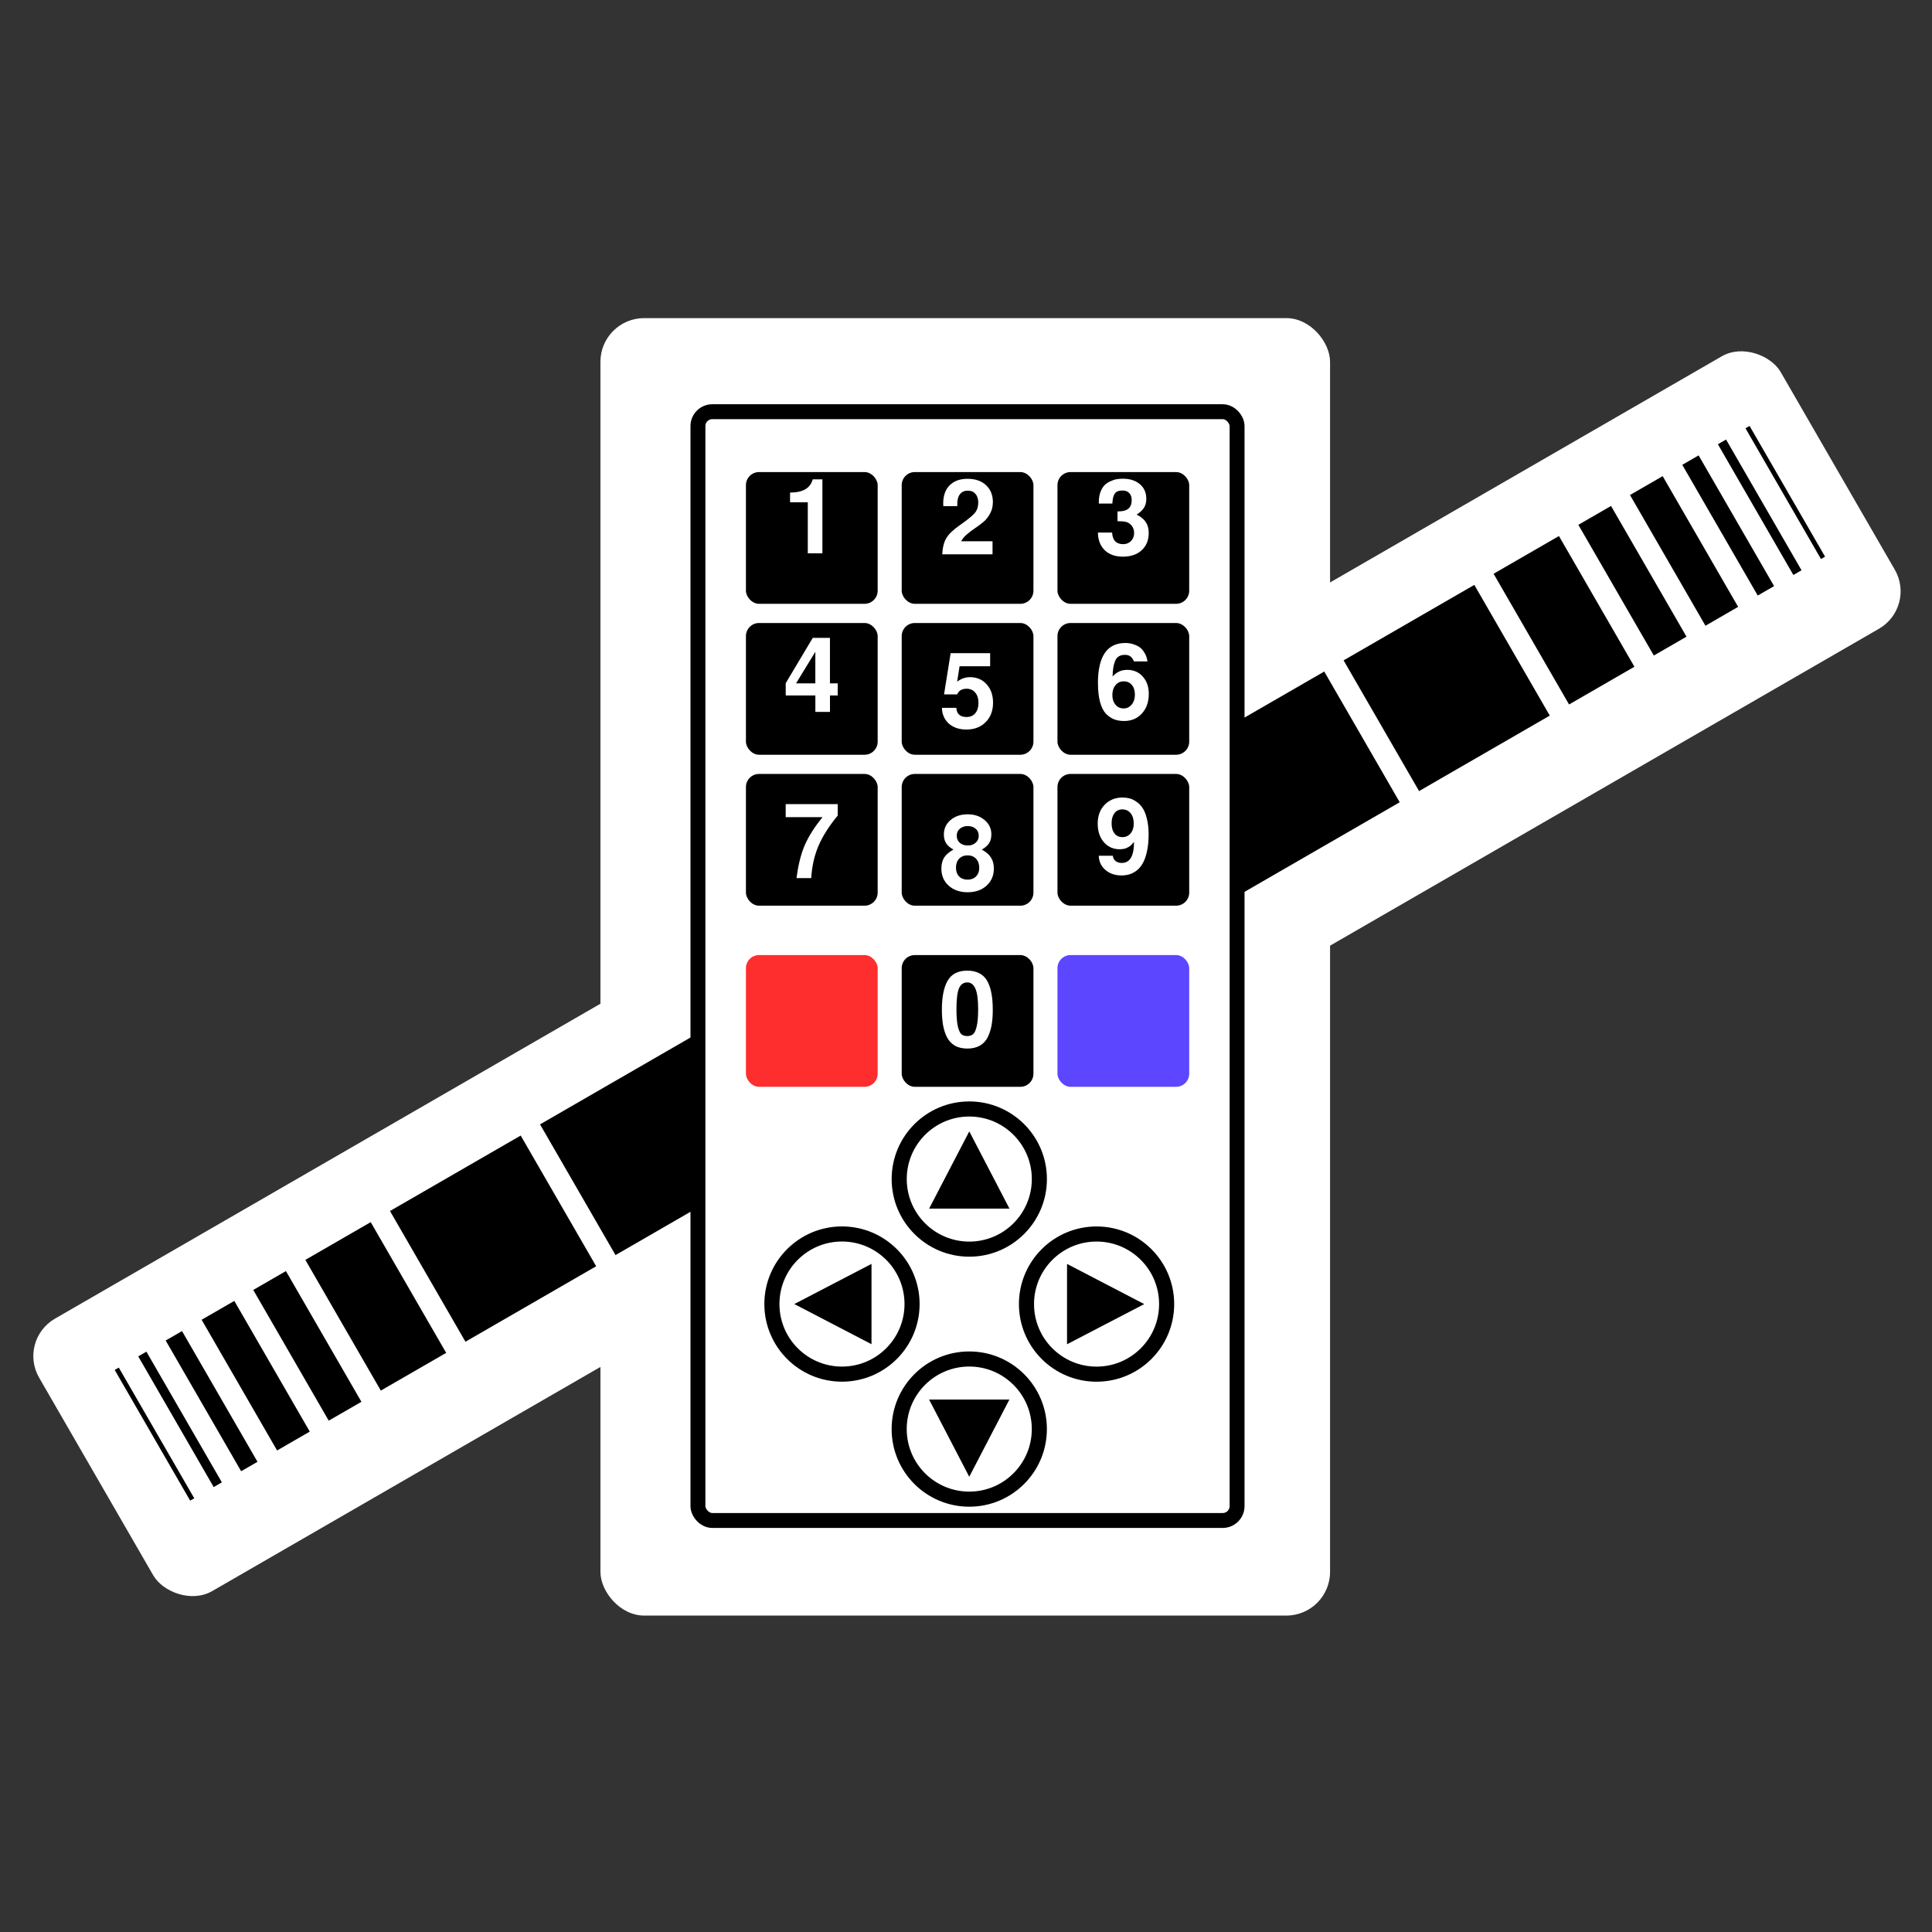 <?xml version="1.0" encoding="UTF-8" standalone="no"?>
<!-- Created with Inkscape (http://www.inkscape.org/) -->
<svg xmlns:rdf="http://www.w3.org/1999/02/22-rdf-syntax-ns#" xmlns="http://www.w3.org/2000/svg" version="1.1" xmlns:cc="http://creativecommons.org/ns#" xmlns:dc="http://purl.org/dc/elements/1.1/" viewBox="0 0 64 64">
<rect x="0" y="0" width="64" height="64" fill="#333333" stroke="none"/>
<g transform="translate(0,-988.362)">
<rect ry="1.43" style="enable-background:accumulate;color:#000000;" fill-rule="nonzero" transform="matrix(0.866,-0.5,0.5,0.866,0,0)" height="10.42" width="66.62" y="894.7" x="-515.9" fill="#FFF"/>
<rect style="enable-background:accumulate;color:#000000;" ry="1.448" height="42.98" width="24.17" y="998.9" x="19.89" fill="#FFF"/>
<g fill-rule="nonzero" transform="matrix(0.025,0,0,0.025,25.181,1056.414)" fill="#000">
<g transform="matrix(0.866,-0.5,0.5,0.866,18.236,-1935.837)">
<rect style="enable-background:accumulate;color:#000000;" height="200" width="400" y="454.4" x="-620.2"/>
<rect style="enable-background:accumulate;color:#000000;" height="200" width="200" y="454.4" x="-849.8"/>
<rect style="enable-background:accumulate;color:#000000;" height="200" width="100" y="454.4" x="-979.3"/>
<rect style="enable-background:accumulate;color:#000000;" height="200" width="50" y="454.4" x="-1059"/>
<rect style="enable-background:accumulate;color:#000000;" height="200" width="50" y="454.4" x="-1138"/>
<rect style="enable-background:accumulate;color:#000000;" height="200" width="25" y="454.4" x="-1193"/>
<rect style="enable-background:accumulate;color:#000000;" height="200" width="12.5" y="454.4" x="-1235"/>
<rect style="enable-background:accumulate;color:#000000;" height="200" width="6.25" y="454.4" x="-1271"/>
</g>
<g transform="matrix(-0.866,0.5,-0.5,-0.866,537.571,-955.454)">
<rect style="enable-background:accumulate;color:#000000;" height="200" width="400" y="454.4" x="-620.2"/>
<rect style="enable-background:accumulate;color:#000000;" height="200" width="200" y="454.4" x="-849.8"/>
<rect style="enable-background:accumulate;color:#000000;" height="200" width="100" y="454.4" x="-979.3"/>
<rect style="enable-background:accumulate;color:#000000;" height="200" width="50" y="454.4" x="-1059"/>
<rect style="enable-background:accumulate;color:#000000;" height="200" width="50" y="454.4" x="-1138"/>
<rect style="enable-background:accumulate;color:#000000;" height="200" width="25" y="454.4" x="-1193"/>
<rect style="enable-background:accumulate;color:#000000;" height="200" width="12.5" y="454.4" x="-1235"/>
<rect style="enable-background:accumulate;color:#000000;" height="200" width="6.25" y="454.4" x="-1271"/>
</g>
</g>
<rect style="enable-background:accumulate;color:#000000;" ry="0.477" height="36.73" width="17.86" stroke="#000" y="1002" x="23.12" stroke-width="0.494" fill="#FFF"/>
<g transform="matrix(0.025,0,0,0.025,26.898,1014.736)">
<g transform="translate(-152.533,-22.223)">
<path style="enable-background:accumulate;color:#000000;" d="m298.6,695.2c0,51.28-41.57,92.86-92.86,92.86-51.28,0-92.86-41.57-92.86-92.86,0-51.28,41.57-92.86,92.86-92.86,51.28,0,92.86,41.57,92.86,92.86z" transform="translate(-13.463,-8.6431641e-4)" stroke="#000" stroke-miterlimit="4" stroke-dasharray="none" stroke-width="20" fill="none"/>
<path d="m231.4,642,0,106.4-102.3-53.21,102.3-53.21,0,0" fill="#000"/>
</g>
<g transform="matrix(-1,0,0,-1,569.36,1368.214)">
<path style="enable-background:accumulate;color:#000000;" d="m298.6,695.2c0,51.28-41.57,92.86-92.86,92.86-51.28,0-92.86-41.57-92.86-92.86,0-51.28,41.57-92.86,92.86-92.86,51.28,0,92.86,41.57,92.86,92.86z" transform="translate(-13.463,-8.6431641e-4)" stroke="#000" stroke-miterlimit="4" stroke-dasharray="none" stroke-width="20" fill="none"/>
<path fill="#000" d="m231.4,642,0,106.4-102.3-53.21,102.3-53.21,0,0"/>
</g>
<g transform="matrix(0,-1,1,0,-486.805,1030.911)">
<path style="enable-background:accumulate;color:#000000;" d="m298.6,695.2c0,51.28-41.57,92.86-92.86,92.86-51.28,0-92.86-41.57-92.86-92.86,0-51.28,41.57-92.86,92.86-92.86,51.28,0,92.86,41.57,92.86,92.86z" transform="translate(-13.463,-8.6431641e-4)" stroke="#000" stroke-miterlimit="4" stroke-dasharray="none" stroke-width="20" fill="none"/>
<path d="m231.4,642,0,106.4-102.3-53.21,102.3-53.21,0,0" fill="#000"/>
</g>
<g transform="matrix(0,1,-1,0,903.632,315.079)">
<path style="enable-background:accumulate;color:#000000;" d="m298.6,695.2c0,51.28-41.57,92.86-92.86,92.86-51.28,0-92.86-41.57-92.86-92.86,0-51.28,41.57-92.86,92.86-92.86,51.28,0,92.86,41.57,92.86,92.86z" transform="translate(-13.463,-8.6431641e-4)" stroke="#000" stroke-miterlimit="4" stroke-dasharray="none" stroke-width="20" fill="none"/>
<path fill="#000" d="m231.4,642,0,106.4-102.3-53.21,102.3-53.21,0,0"/>
</g>
</g>
<rect style="enable-background:accumulate;color:#000000;" fill-rule="nonzero" ry="0.434" height="4.364" width="4.364" y="1004" x="24.71" fill="#000"/>
<g style="letter-spacing:0px;word-spacing:0px;" font-family="Sans" font-size="3.456px" line-height="125%" font-style="normal" font-weight="normal" fill="#FFF">
<path d="m26.76,1005-0.588,0,0-0.321c0.424,0,0.674-0.146,0.75-0.439h0.321v2.451h-0.484v-1.69"/>
</g>
<rect style="enable-background:accumulate;color:#000000;" fill-rule="nonzero" ry="0.434" height="4.364" width="4.364" y="1004" x="29.87" fill="#000"/>
<g style="letter-spacing:0px;word-spacing:0px;" font-family="Sans" font-size="3.456px" line-height="125%" font-style="normal" font-weight="normal" fill="#FFF">
<path d="m32.89,1005c-0,0.136-0.03,0.259-0.09,0.37-0.058,0.111-0.131,0.204-0.221,0.28-0.09,0.074-0.182,0.143-0.277,0.207-0.094,0.062-0.185,0.131-0.273,0.207-0.088,0.074-0.15,0.15-0.187,0.228h1.037v0.432h-1.666c0.012-0.226,0.056-0.404,0.135-0.536,0.081-0.134,0.225-0.273,0.432-0.418,0.27-0.189,0.441-0.328,0.515-0.418,0.074-0.092,0.111-0.206,0.111-0.342-0-0.122-0.031-0.218-0.093-0.287-0.06-0.072-0.144-0.107-0.252-0.107-0.111,0-0.197,0.038-0.259,0.114-0.06,0.076-0.09,0.182-0.09,0.318v0.08h-0.463c-0.002-0.025-0.004-0.054-0.004-0.086,0-0.258,0.07-0.459,0.211-0.601,0.143-0.145,0.341-0.218,0.595-0.218,0.258,0,0.462,0.07,0.612,0.211,0.152,0.141,0.228,0.33,0.228,0.567"/>
</g>
<rect style="enable-background:accumulate;color:#000000;" fill-rule="nonzero" ry="0.434" height="4.364" width="4.364" y="1004" x="35.03" fill="#000"/>
<g style="letter-spacing:0px;word-spacing:0px;" font-family="Sans" font-size="3.456px" line-height="125%" font-style="normal" font-weight="normal" fill="#FFF">
<path d="m36.4,1005c0-0.127,0.017-0.238,0.052-0.335,0.037-0.097,0.082-0.173,0.135-0.228,0.055-0.055,0.12-0.099,0.194-0.131,0.074-0.034,0.143-0.058,0.207-0.069,0.067-0.012,0.136-0.017,0.207-0.017,0.237,0,0.426,0.061,0.567,0.183,0.141,0.12,0.211,0.281,0.211,0.484-0,0.113-0.025,0.211-0.076,0.294-0.051,0.081-0.133,0.157-0.245,0.228,0.138,0.067,0.24,0.15,0.304,0.249,0.065,0.097,0.097,0.217,0.097,0.359-0,0.24-0.078,0.431-0.235,0.574-0.154,0.141-0.362,0.211-0.622,0.211-0.251,0-0.452-0.071-0.601-0.214-0.147-0.145-0.222-0.34-0.225-0.584h0.47c0.014,0.256,0.136,0.384,0.366,0.384,0.106,0,0.192-0.035,0.259-0.104,0.069-0.069,0.104-0.158,0.104-0.266-0-0.09-0.024-0.167-0.073-0.232-0.048-0.067-0.113-0.112-0.194-0.135-0.065-0.016-0.159-0.024-0.283-0.024v-0.325h0.041c0.286,0,0.429-0.123,0.429-0.37-0-0.101-0.026-0.18-0.08-0.235-0.053-0.058-0.128-0.086-0.225-0.086-0.127,0-0.213,0.036-0.259,0.107-0.046,0.072-0.071,0.18-0.076,0.325h-0.449v-0.042"/>
</g>
<rect style="enable-background:accumulate;color:#000000;" fill-rule="nonzero" ry="0.434" height="4.364" width="4.364" y="1009" x="24.71" fill="#000"/>
<g style="letter-spacing:0px;word-spacing:0px;" font-family="Sans" font-size="3.456px" line-height="125%" font-style="normal" font-weight="normal" fill="#FFF">
<path d="m27.75,1011,0,0.401-0.256,0,0,0.543-0.484,0,0-0.543-0.982,0,0-0.408,0.895-1.5,0.57,0,0,1.507,0.256,0m-0.74,0,0-1.047-0.639,1.047,0.639,0"/>
</g>
<rect style="enable-background:accumulate;color:#000000;" fill-rule="nonzero" ry="0.434" height="4.364" width="4.364" y="1009" x="29.87" fill="#000"/>
<g style="letter-spacing:0px;word-spacing:0px;" font-family="Sans" font-size="3.456px" line-height="125%" font-style="normal" font-weight="normal" fill="#FFF">
<path d="m32.8,1010,0,0.432-1.013,0-0.08,0.511c0.131-0.099,0.273-0.149,0.425-0.149,0.226,0,0.409,0.078,0.55,0.235,0.143,0.157,0.214,0.361,0.214,0.612-0,0.265-0.082,0.479-0.245,0.643s-0.377,0.245-0.639,0.245c-0.237,0-0.431-0.066-0.581-0.197-0.147-0.134-0.224-0.308-0.228-0.522h0.477c0.012,0.203,0.124,0.304,0.339,0.304,0.122,0,0.218-0.041,0.287-0.124,0.071-0.083,0.107-0.196,0.107-0.339-0-0.147-0.036-0.263-0.107-0.346-0.069-0.085-0.165-0.128-0.287-0.128-0.154,0-0.258,0.062-0.311,0.187h-0.435l0.218-1.365h1.31"/>
</g>
<rect style="enable-background:accumulate;color:#000000;" fill-rule="nonzero" ry="0.434" height="4.364" width="4.364" y="1009" x="35.03" fill="#000"/>
<g style="letter-spacing:0px;word-spacing:0px;" font-family="Sans" font-size="3.456px" line-height="125%" font-style="normal" font-weight="normal" fill="#FFF">
<path d="m36.37,1011c0-0.892,0.302-1.338,0.906-1.338,0.044,0,0.086,0,0.128,0.01,0.041,0,0.097,0.018,0.166,0.041,0.071,0.023,0.134,0.054,0.187,0.093,0.055,0.039,0.107,0.099,0.155,0.18,0.051,0.081,0.084,0.176,0.1,0.287h-0.449c-0.032-0.078-0.071-0.134-0.117-0.166-0.044-0.035-0.105-0.052-0.183-0.052-0.081,0-0.149,0.017-0.204,0.052-0.053,0.032-0.093,0.084-0.121,0.155-0.028,0.072-0.047,0.145-0.059,0.221s-0.02,0.172-0.024,0.287c0.076-0.078,0.151-0.134,0.225-0.166,0.074-0.034,0.161-0.052,0.263-0.052,0.21,0,0.38,0.074,0.511,0.221,0.134,0.147,0.201,0.339,0.201,0.574-0,0.267-0.076,0.484-0.228,0.65-0.15,0.166-0.347,0.249-0.591,0.249-0.122,0-0.232-0.018-0.328-0.055-0.097-0.037-0.188-0.099-0.273-0.187-0.083-0.088-0.147-0.215-0.194-0.384-0.046-0.171-0.069-0.377-0.069-0.619m1.123,0.052c-0.067-0.081-0.157-0.121-0.27-0.121s-0.204,0.043-0.273,0.128c-0.069,0.083-0.104,0.192-0.104,0.328,0,0.129,0.035,0.235,0.104,0.318,0.069,0.083,0.159,0.124,0.27,0.124,0.108,0,0.197-0.043,0.266-0.128,0.071-0.085,0.107-0.194,0.107-0.325-0-0.136-0.033-0.244-0.1-0.325"/>
</g>
<rect style="enable-background:accumulate;color:#000000;" fill-rule="nonzero" ry="0.434" height="4.364" width="4.364" y="1014" x="24.71" fill="#000"/>
<g style="letter-spacing:0px;word-spacing:0px;" font-family="Sans" font-size="3.456px" line-height="125%" font-style="normal" font-weight="normal" fill="#FFF">
<path d="m27.75,1015,0,0.38c-0.29,0.35-0.503,0.687-0.639,1.009-0.136,0.32-0.215,0.674-0.238,1.061h-0.487c0.055-0.433,0.146-0.797,0.273-1.092,0.129-0.295,0.325-0.604,0.588-0.926h-1.22v-0.432h1.725"/>
</g>
<rect style="enable-background:accumulate;color:#000000;" fill-rule="nonzero" ry="0.434" height="4.364" width="4.364" y="1014" x="29.87" fill="#000"/>
<g style="letter-spacing:0px;word-spacing:0px;" font-family="Sans" font-size="3.456px" line-height="125%" font-style="normal" font-weight="normal" fill="#FFF">
<path d="m32.84,1016c-0,0.129-0.029,0.233-0.086,0.311-0.055,0.076-0.133,0.141-0.232,0.194,0.141,0.076,0.242,0.164,0.304,0.263,0.065,0.099,0.097,0.221,0.097,0.366-0,0.23-0.081,0.419-0.242,0.567-0.161,0.145-0.37,0.218-0.626,0.218-0.258,0-0.468-0.073-0.629-0.218-0.161-0.145-0.242-0.334-0.242-0.567-0-0.145,0.031-0.267,0.093-0.366,0.065-0.099,0.167-0.187,0.308-0.263-0.111-0.06-0.191-0.129-0.242-0.207-0.051-0.078-0.076-0.176-0.076-0.294,0-0.194,0.074-0.352,0.221-0.477,0.15-0.127,0.339-0.19,0.567-0.19,0.226,0,0.412,0.063,0.56,0.19,0.15,0.124,0.225,0.282,0.225,0.473m-0.518-0.183c-0.067-0.06-0.154-0.09-0.263-0.09s-0.197,0.03-0.266,0.09c-0.067,0.058-0.1,0.134-0.1,0.228,0,0.095,0.033,0.173,0.1,0.235,0.069,0.06,0.158,0.09,0.266,0.09,0.106,0,0.192-0.03,0.259-0.09,0.069-0.06,0.104-0.137,0.104-0.232-0-0.095-0.033-0.172-0.1-0.232m-0.27,0.881c-0.115,0-0.208,0.037-0.28,0.111-0.069,0.074-0.104,0.173-0.104,0.297-0,0.122,0.035,0.219,0.104,0.29,0.069,0.071,0.162,0.107,0.28,0.107,0.117,0,0.211-0.036,0.28-0.107,0.071-0.072,0.107-0.166,0.107-0.283-0-0.127-0.035-0.227-0.104-0.301-0.069-0.076-0.164-0.114-0.283-0.114"/>
</g>
<rect style="enable-background:accumulate;color:#000000;" fill-rule="nonzero" ry="0.434" height="4.364" width="4.364" y="1014" x="35.03" fill="#000"/>
<g style="letter-spacing:0px;word-spacing:0px;" font-family="Sans" font-size="3.456px" line-height="125%" font-style="normal" font-weight="normal" fill="#FFF">
<path d="m38.05,1016c-0,0.221-0.02,0.416-0.059,0.584s-0.089,0.301-0.149,0.398c-0.058,0.097-0.128,0.175-0.211,0.235-0.083,0.058-0.163,0.096-0.238,0.114-0.076,0.021-0.158,0.031-0.245,0.031-0.212,0-0.389-0.061-0.532-0.183-0.141-0.124-0.213-0.281-0.218-0.47h0.467c0.005,0.071,0.033,0.129,0.086,0.173,0.055,0.044,0.126,0.066,0.211,0.066,0.27,0,0.404-0.233,0.404-0.698-0.002,0-0.012,0.014-0.028,0.034-0.016,0.019-0.03,0.033-0.041,0.045-0.009,0.01-0.024,0.024-0.045,0.045-0.021,0.018-0.043,0.033-0.066,0.045-0.021,0.012-0.046,0.024-0.076,0.038-0.028,0.011-0.06,0.021-0.097,0.028-0.037,0-0.076,0.01-0.117,0.01-0.217,0-0.393-0.078-0.529-0.235-0.136-0.157-0.204-0.362-0.204-0.615,0-0.256,0.076-0.463,0.228-0.622,0.154-0.161,0.354-0.242,0.598-0.242,0.078,0,0.153,0.01,0.225,0.028,0.071,0.016,0.146,0.052,0.225,0.107,0.081,0.053,0.15,0.122,0.207,0.207,0.06,0.085,0.108,0.204,0.145,0.356,0.039,0.152,0.059,0.327,0.059,0.525m-0.875-0.83c-0.108,0-0.195,0.043-0.259,0.128-0.062,0.083-0.093,0.195-0.093,0.335,0,0.141,0.032,0.252,0.097,0.335,0.065,0.081,0.152,0.121,0.263,0.121s0.201-0.042,0.27-0.124c0.069-0.083,0.104-0.191,0.104-0.325-0-0.143-0.035-0.257-0.104-0.342-0.067-0.085-0.159-0.128-0.277-0.128"/>
</g>
<rect style="enable-background:accumulate;color:#000000;" fill-rule="nonzero" ry="0.434" height="4.364" width="4.364" y="1020" x="24.71" fill="#ff2e2e"/>
<rect style="enable-background:accumulate;color:#000000;" fill-rule="nonzero" ry="0.434" height="4.364" width="4.364" y="1020" x="29.87" fill="#000"/>
<g style="letter-spacing:0px;word-spacing:0px;" font-family="Sans" font-size="3.456px" line-height="125%" font-style="normal" font-weight="normal" fill="#FFF">
<path d="m32.46,1023c-0.113,0.064-0.251,0.097-0.415,0.097s-0.302-0.032-0.415-0.097c-0.113-0.067-0.201-0.161-0.263-0.283-0.06-0.122-0.102-0.256-0.128-0.401-0.025-0.147-0.038-0.317-0.038-0.508,0-0.417,0.063-0.736,0.19-0.957,0.127-0.224,0.344-0.335,0.653-0.335,0.161,0,0.297,0.031,0.408,0.093,0.113,0.06,0.201,0.15,0.263,0.27,0.062,0.12,0.106,0.256,0.131,0.408,0.028,0.152,0.041,0.331,0.041,0.536-0,0.184-0.013,0.349-0.038,0.494-0.025,0.143-0.068,0.277-0.128,0.401-0.06,0.122-0.147,0.217-0.263,0.283m-0.055-1.189c-0-0.334-0.031-0.568-0.093-0.702-0.06-0.136-0.149-0.204-0.266-0.204-0.129,0-0.221,0.066-0.277,0.197-0.055,0.129-0.083,0.363-0.083,0.702-0,0.235,0.015,0.419,0.045,0.553,0.03,0.131,0.069,0.219,0.117,0.263,0.051,0.042,0.116,0.062,0.197,0.062,0.078,0,0.142-0.021,0.19-0.062,0.051-0.041,0.091-0.128,0.121-0.259,0.032-0.134,0.048-0.317,0.048-0.55"/>
</g>
<rect style="enable-background:accumulate;color:#000000;" fill-rule="nonzero" ry="0.434" height="4.364" width="4.364" y="1020" x="35.03" fill="#5c46ff"/>
</g>
</svg>
